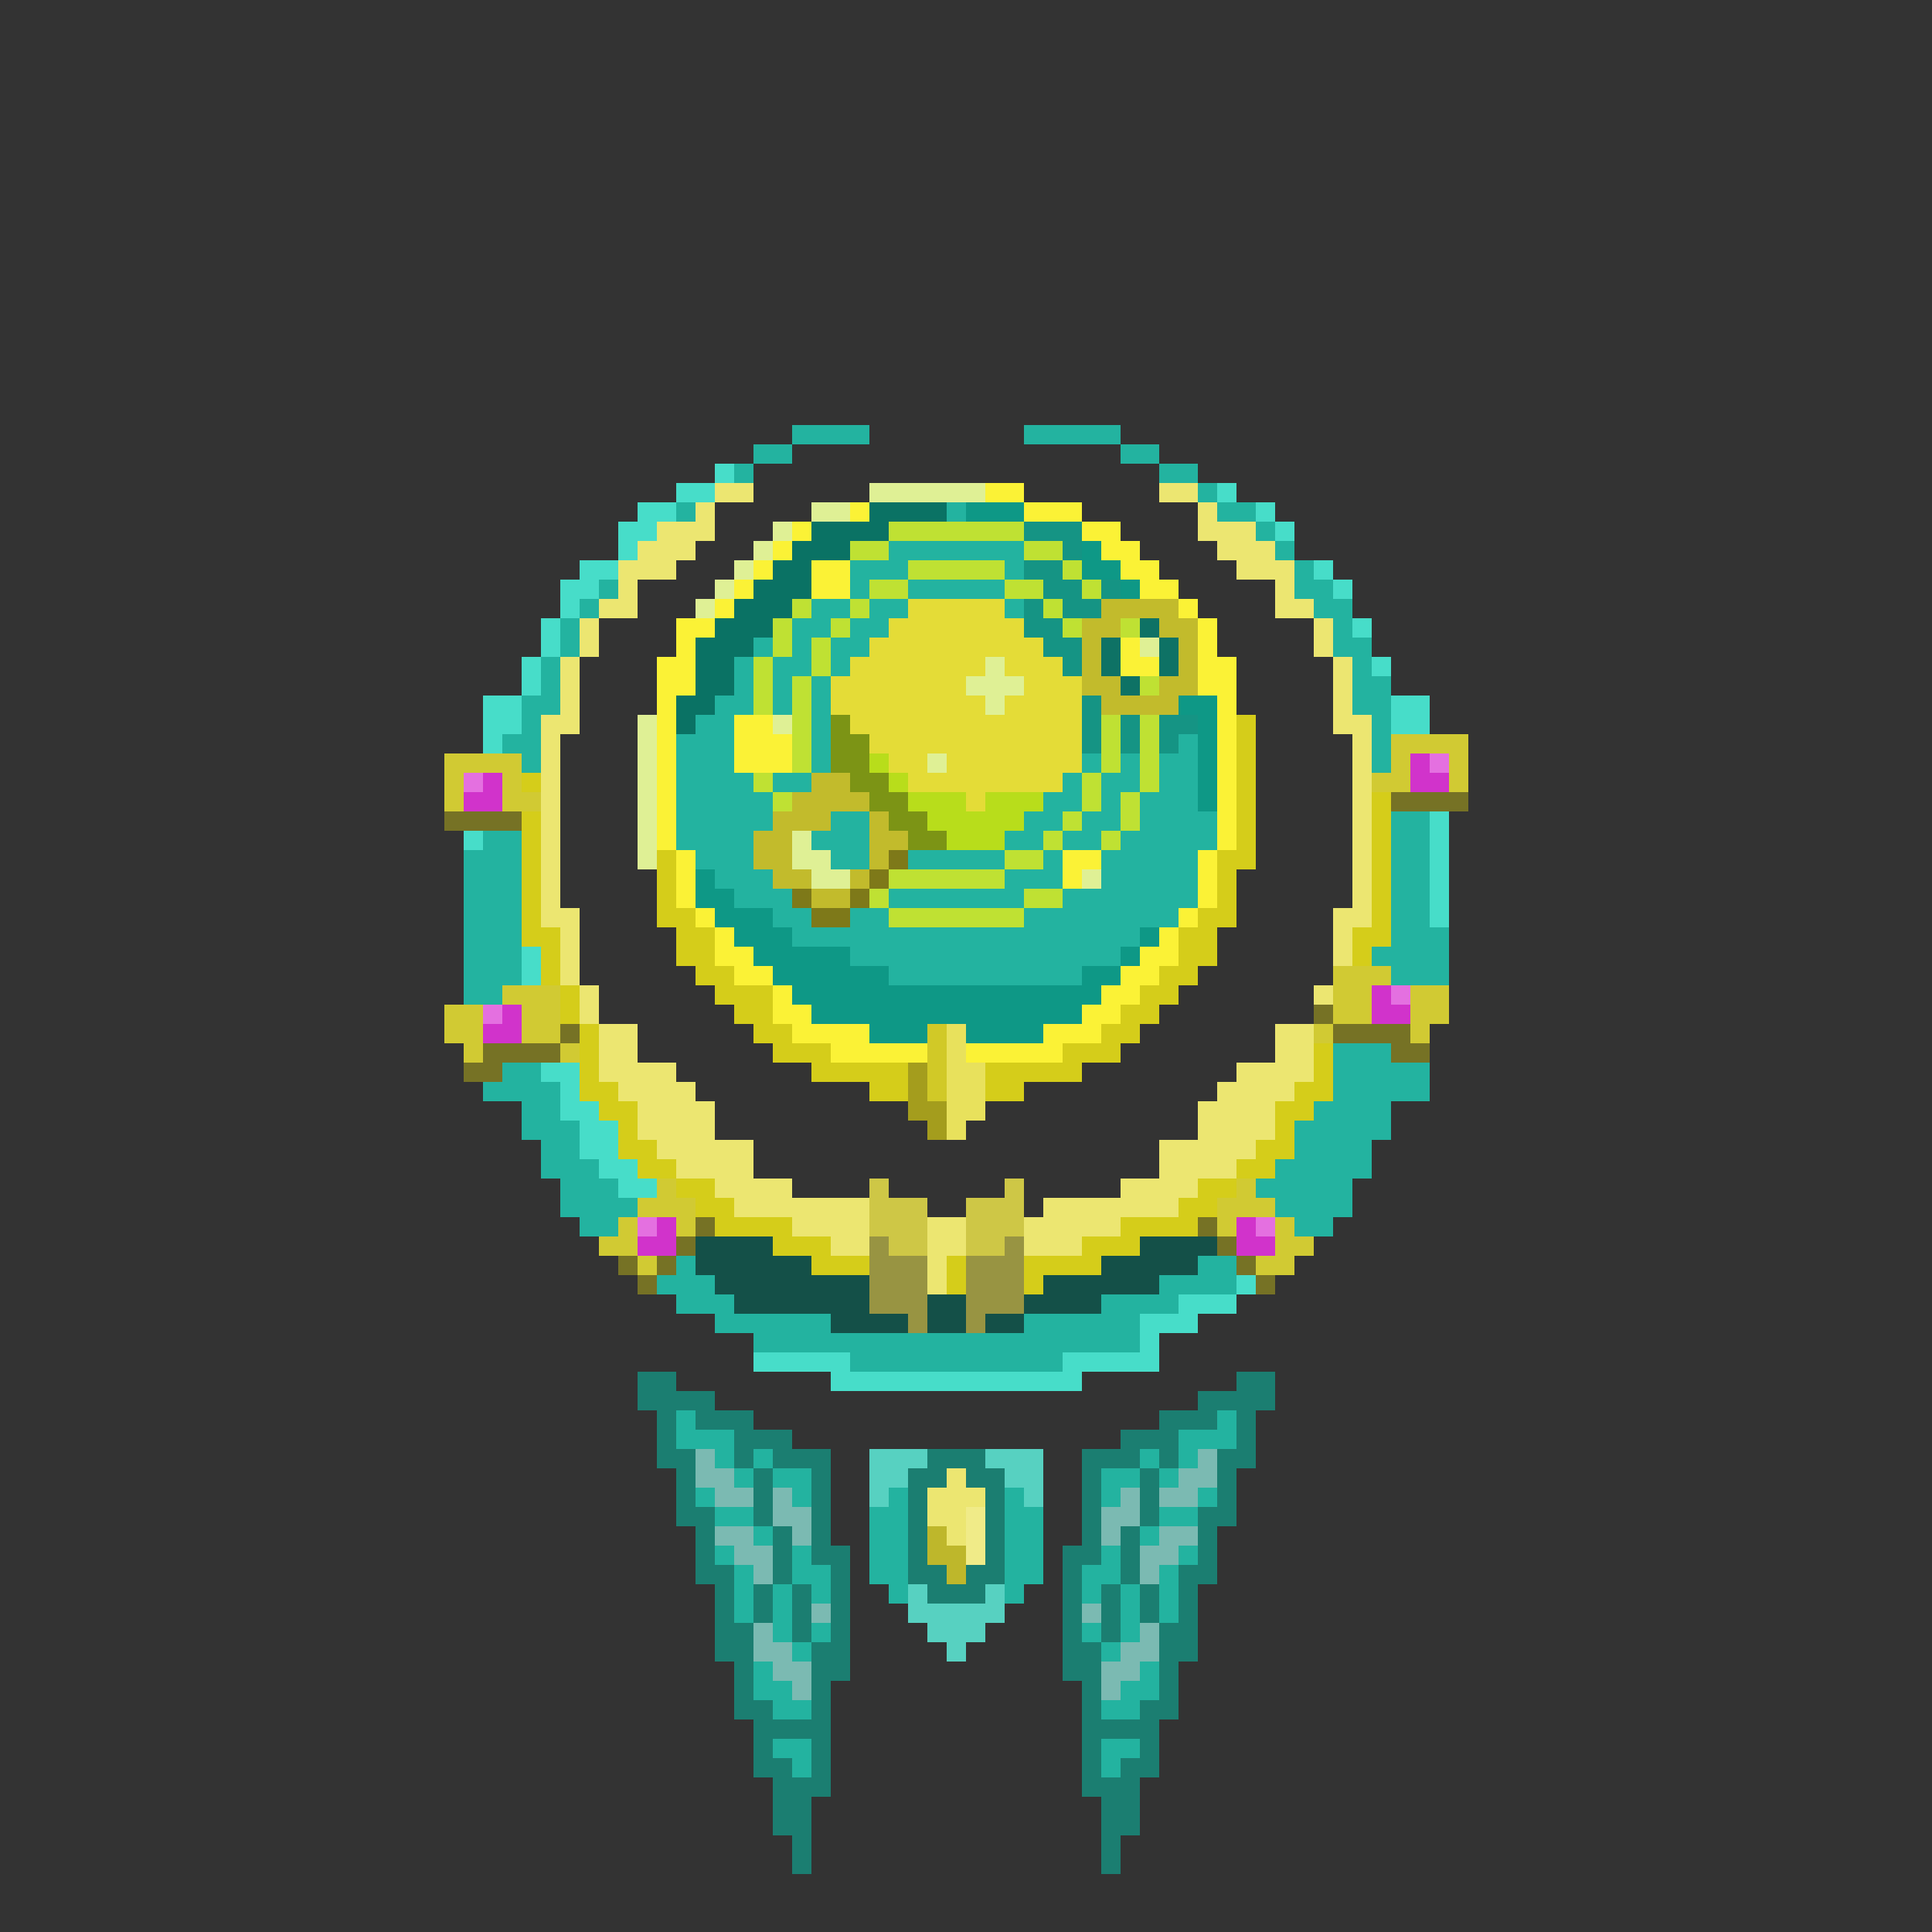 <svg xmlns="http://www.w3.org/2000/svg" viewBox="0 -0.5 100 100" shape-rendering="crispEdges">
<rect x="0" y="-0.5" width="100" height="100" fill="#333333" stroke="none"/>
<path stroke="#23b3a0" d="M41 22h4M53 22h5M39 23h2M58 23h2M38 24h1M60 24h2M62 25h1M35 26h1M49 26h1M63 26h2M65 27h1M46 28h7M66 28h1M44 29h3M52 29h1M67 29h1M31 30h1M44 30h1M47 30h5M67 30h2M30 31h1M42 31h2M45 31h2M52 31h1M68 31h2M29 32h1M41 32h2M44 32h2M69 32h1M29 33h1M39 33h1M41 33h1M43 33h2M69 33h2M28 34h1M38 34h1M40 34h2M43 34h1M70 34h1M28 35h1M38 35h1M40 35h1M42 35h1M70 35h2M27 36h2M37 36h2M40 36h1M42 36h1M70 36h2M27 37h1M36 37h2M42 37h1M71 37h1M26 38h2M35 38h3M42 38h1M61 38h1M71 38h1M27 39h1M35 39h3M42 39h1M56 39h1M58 39h1M60 39h2M71 39h1M35 40h4M40 40h2M55 40h1M57 40h2M60 40h2M35 41h5M54 41h2M57 41h1M59 41h3M35 42h5M43 42h2M53 42h2M56 42h2M59 42h4M72 42h2M25 43h2M35 43h4M42 43h3M52 43h2M55 43h2M58 43h5M72 43h2M24 44h3M36 44h3M43 44h2M47 44h5M54 44h1M57 44h5M72 44h2M24 45h3M37 45h3M52 45h3M57 45h5M72 45h2M24 46h3M38 46h3M46 46h7M55 46h7M72 46h2M24 47h3M40 47h2M44 47h2M53 47h8M72 47h2M24 48h3M41 48h18M72 48h3M24 49h3M44 49h14M71 49h4M24 50h3M46 50h10M72 50h3M24 51h2M69 54h3M26 55h2M69 55h5M25 56h4M69 56h5M27 57h2M68 57h4M27 58h3M67 58h5M28 59h2M67 59h4M28 60h3M66 60h5M29 61h3M65 61h5M29 62h4M66 62h4M30 63h2M67 63h2M35 65h1M62 65h2M34 66h3M60 66h4M35 67h3M57 67h4M37 68h6M53 68h6M39 69h20M44 70h11M35 73h1M63 73h1M35 74h3M61 74h3M37 75h1M39 75h1M59 75h1M61 75h1M38 76h1M40 76h2M57 76h2M60 76h1M36 77h1M41 77h1M46 77h1M52 77h1M57 77h1M62 77h1M37 78h2M45 78h2M52 78h2M60 78h2M39 79h1M45 79h2M52 79h2M59 79h1M37 80h1M41 80h1M45 80h2M52 80h2M57 80h1M61 80h1M38 81h1M41 81h2M45 81h2M52 81h2M56 81h2M60 81h1M38 82h1M40 82h1M42 82h1M46 82h1M52 82h1M56 82h1M58 82h1M60 82h1M38 83h1M40 83h1M58 83h1M60 83h1M40 84h1M42 84h1M56 84h1M58 84h1M41 85h1M57 85h1M39 86h1M59 86h1M39 87h2M58 87h2M40 88h2M57 88h2M40 90h2M57 90h2M41 91h1M57 91h1" />
<path stroke="#47ddc9" d="M37 24h1M35 25h2M63 25h1M33 26h2M65 26h1M32 27h2M66 27h1M32 28h1M30 29h2M68 29h1M29 30h2M69 30h1M29 31h1M28 32h1M70 32h1M28 33h1M27 34h1M71 34h1M27 35h1M25 36h2M72 36h2M25 37h2M72 37h2M25 38h1M74 42h1M24 43h1M74 43h1M74 44h1M74 45h1M74 46h1M74 47h1M27 49h1M27 50h1M28 55h2M29 56h1M29 57h2M30 58h2M30 59h2M31 60h2M32 61h2M64 66h1M61 67h3M59 68h3M59 69h1M39 70h5M55 70h5M43 71h13" />
<path stroke="#ece671" d="M37 25h2M60 25h2M36 26h1M62 26h1M34 27h3M62 27h3M33 28h3M63 28h3M32 29h3M64 29h3M32 30h1M66 30h1M31 31h2M66 31h2M30 32h1M68 32h1M30 33h1M68 33h1M29 34h1M69 34h1M29 35h1M69 35h1M29 36h1M69 36h1M28 37h2M69 37h2M28 38h1M70 38h1M28 39h1M70 39h1M28 40h1M70 40h1M28 41h1M70 41h1M28 42h1M70 42h1M28 43h1M70 43h1M28 44h1M70 44h1M28 45h1M70 45h1M28 46h1M70 46h1M28 47h2M69 47h2M29 48h1M69 48h1M29 49h1M69 49h1M29 50h1M30 51h1M68 51h1M30 52h1M31 53h2M66 53h2M31 54h2M66 54h2M31 55h4M64 55h4M32 56h4M63 56h4M33 57h4M62 57h4M33 58h4M62 58h4M34 59h5M60 59h5M35 60h4M60 60h4M37 61h4M58 61h4M38 62h7M54 62h7M41 63h4M48 63h2M53 63h5M43 64h2M48 64h2M53 64h3M48 65h1M48 66h1M49 76h1M48 77h3M48 78h2M49 79h1" />
<path stroke="#dff095" d="M45 25h6M42 26h2M40 27h1M39 28h1M38 29h1M37 30h1M36 31h1M59 33h1M51 34h1M50 35h3M51 36h1M33 37h1M40 37h1M33 38h1M33 39h1M48 39h1M33 40h1M33 41h1M33 42h1M33 43h1M41 43h1M33 44h1M41 44h2M42 45h2M56 45h1" />
<path stroke="#fbf236" d="M51 25h2M44 26h1M53 26h3M41 27h1M56 27h2M40 28h1M57 28h2M39 29h1M42 29h2M58 29h2M38 30h1M42 30h2M59 30h2M37 31h1M61 31h1M35 32h2M62 32h1M35 33h1M58 33h1M62 33h1M34 34h2M58 34h2M62 34h2M34 35h2M62 35h2M34 36h1M63 36h1M34 37h1M38 37h2M63 37h1M34 38h1M38 38h3M63 38h1M34 39h1M38 39h3M63 39h1M34 40h1M63 40h1M34 41h1M63 41h1M34 42h1M63 42h1M34 43h1M63 43h1M35 44h1M55 44h2M62 44h1M35 45h1M55 45h1M62 45h1M35 46h1M62 46h1M36 47h1M61 47h1M37 48h1M60 48h1M37 49h2M59 49h2M38 50h2M58 50h2M40 51h1M57 51h2M40 52h2M56 52h2M41 53h4M54 53h3M43 54h5M50 54h5" />
<path stroke="#0a7264" d="M45 26h4M42 27h4M41 28h3M40 29h2M39 30h3M38 31h3M37 32h3M36 33h3M36 34h2M36 35h2M35 36h2M35 37h1" />
<path stroke="#0e9886" d="M50 26h3M56 28h1M56 29h2M58 30h1M61 36h2M62 37h1M62 38h1M62 39h1M62 40h1M62 41h1M36 45h1M36 46h2M37 47h3M38 48h3M59 48h1M39 49h5M58 49h1M40 50h6M56 50h2M41 51h16M42 52h14M45 53h3M50 53h4" />
<path stroke="#bfe133" d="M46 27h7M44 28h2M53 28h2M47 29h5M55 29h1M45 30h2M52 30h2M56 30h1M41 31h1M44 31h1M54 31h1M40 32h1M43 32h1M55 32h1M58 32h1M40 33h1M42 33h1M39 34h1M42 34h1M39 35h1M41 35h1M59 35h1M39 36h1M41 36h1M41 37h1M57 37h1M59 37h1M41 38h1M57 38h1M59 38h1M41 39h1M57 39h1M59 39h1M39 40h1M56 40h1M59 40h1M40 41h1M56 41h1M58 41h1M55 42h1M58 42h1M54 43h1M57 43h1M52 44h2M46 45h6M45 46h1M53 46h2M46 47h7" />
<path stroke="#159484" d="M53 27h3M55 28h1M53 29h2M54 30h2M57 30h1M53 31h1M55 31h2M53 32h2M54 33h2M55 34h1M56 36h1M56 37h1M58 37h1M60 37h2M56 38h1M58 38h1M60 38h1" />
<path stroke="#e4dc37" d="M47 31h5M46 32h7M45 33h9M44 34h7M52 34h3M43 35h7M53 35h3M43 36h8M52 36h4M44 37h12M45 38h11M46 39h2M49 39h7M47 40h8M50 41h1" />
<path stroke="#c2bb2c" d="M57 31h4M56 32h2M60 32h2M56 33h1M61 33h1M56 34h1M61 34h1M56 35h2M60 35h2M57 36h4M42 40h2M41 41h4M40 42h3M45 42h1M39 43h2M45 43h2M39 44h2M45 44h1M40 45h2M44 45h1M42 46h2" />
<path stroke="#0e7265" d="M59 32h1M57 33h1M60 33h1M57 34h1M60 34h1M58 35h1" />
<path stroke="#7c9415" d="M43 37h1M43 38h2M43 39h2M44 40h2M45 41h2M46 42h2M47 43h2" />
<path stroke="#d5cd1a" d="M64 37h1M64 38h1M64 39h1M27 40h1M64 40h1M64 41h1M71 41h1M27 42h1M64 42h1M71 42h1M27 43h1M64 43h1M71 43h1M27 44h1M34 44h1M63 44h2M71 44h1M27 45h1M34 45h1M63 45h1M71 45h1M27 46h1M34 46h1M63 46h1M71 46h1M27 47h1M34 47h2M62 47h2M71 47h1M27 48h2M35 48h2M61 48h2M70 48h2M28 49h1M35 49h2M61 49h2M70 49h1M28 50h1M36 50h2M60 50h2M29 51h1M37 51h3M59 51h2M29 52h1M38 52h2M58 52h2M30 53h1M39 53h2M57 53h2M30 54h1M40 54h3M55 54h3M68 54h1M30 55h1M42 55h5M51 55h5M68 55h1M30 56h2M45 56h2M51 56h2M67 56h2M31 57h2M66 57h2M32 58h1M66 58h1M32 59h2M65 59h2M33 60h2M64 60h2M35 61h2M62 61h2M36 62h2M61 62h2M37 63h4M58 63h4M40 64h3M56 64h3M42 65h3M49 65h1M53 65h4M49 66h1M53 66h1" />
<path stroke="#d1ca33" d="M72 38h4M23 39h4M72 39h1M75 39h1M23 40h1M26 40h1M71 40h2M75 40h1M23 41h1M26 41h2M69 50h3M26 51h3M69 51h2M73 51h2M23 52h2M27 52h2M69 52h2M73 52h2M23 53h2M27 53h2M68 53h1M73 53h1M24 54h1M29 54h1M34 61h1M64 61h1M33 62h3M63 62h3M32 63h1M35 63h1M63 63h1M66 63h1M31 64h2M66 64h2M33 65h1M65 65h2" />
<path stroke="#b8dd1b" d="M45 39h1M46 40h1M47 41h3M51 41h3M48 42h5M49 43h3" />
<path stroke="#d133cb" d="M73 39h1M25 40h1M73 40h2M24 41h2M71 51h1M26 52h1M71 52h2M25 53h2M34 63h1M64 63h1M33 64h2M64 64h2" />
<path stroke="#e470e0" d="M74 39h1M24 40h1M72 51h1M25 52h1M33 63h1M65 63h1" />
<path stroke="#767225" d="M72 41h4M23 42h4M68 52h1M29 53h1M69 53h4M25 54h4M72 54h2M24 55h2M36 63h1M62 63h1M35 64h1M63 64h1M32 65h1M34 65h1M64 65h1M33 66h1M65 66h1" />
<path stroke="#7e7919" d="M46 44h1M45 45h1M41 46h1M44 46h1M42 47h2" />
<path stroke="#d1c927" d="M48 53h1M48 54h1M48 55h1M48 56h1" />
<path stroke="#e8e15c" d="M49 53h1M49 54h1M49 55h2M49 56h2M49 57h2M49 58h1" />
<path stroke="#a49d1d" d="M47 55h1M47 56h1M47 57h2M48 58h1" />
<path stroke="#cec746" d="M45 61h1M52 61h1M45 62h3M50 62h3M45 63h3M50 63h3M46 64h2M50 64h2" />
<path stroke="#145048" d="M36 64h4M59 64h4M36 65h6M57 65h5M37 66h8M54 66h6M38 67h7M48 67h2M53 67h4M43 68h4M48 68h2M51 68h2" />
<path stroke="#989442" d="M45 64h1M52 64h1M45 65h3M50 65h3M45 66h3M50 66h3M45 67h3M50 67h3M47 68h1M50 68h1" />
<path stroke="#1b7e71" d="M33 71h2M64 71h2M33 72h4M62 72h4M34 73h1M36 73h3M60 73h3M64 73h1M34 74h1M38 74h3M58 74h3M64 74h1M34 75h2M38 75h1M40 75h3M48 75h3M56 75h3M60 75h1M63 75h2M35 76h1M39 76h1M42 76h1M47 76h2M50 76h2M56 76h1M59 76h1M63 76h1M35 77h1M39 77h1M42 77h1M47 77h1M51 77h1M56 77h1M59 77h1M63 77h1M35 78h2M39 78h1M42 78h1M47 78h1M51 78h1M56 78h1M59 78h1M62 78h2M36 79h1M40 79h1M42 79h1M47 79h1M51 79h1M56 79h1M58 79h1M62 79h1M36 80h1M40 80h1M42 80h2M47 80h1M51 80h1M55 80h2M58 80h1M62 80h1M36 81h2M40 81h1M43 81h1M47 81h2M50 81h2M55 81h1M58 81h1M61 81h2M37 82h1M39 82h1M41 82h1M43 82h1M48 82h3M55 82h1M57 82h1M59 82h1M61 82h1M37 83h1M39 83h1M41 83h1M43 83h1M55 83h1M57 83h1M59 83h1M61 83h1M37 84h2M41 84h1M43 84h1M55 84h1M57 84h1M60 84h2M37 85h2M42 85h2M55 85h2M60 85h2M38 86h1M42 86h2M55 86h2M60 86h1M38 87h1M42 87h1M56 87h1M60 87h1M38 88h2M42 88h1M56 88h1M59 88h2M39 89h4M56 89h4M39 90h1M42 90h1M56 90h1M59 90h1M39 91h2M42 91h1M56 91h1M58 91h2M40 92h3M56 92h3M40 93h2M57 93h2M40 94h2M57 94h2M41 95h1M57 95h1M41 96h1M57 96h1" />
<path stroke="#7bbab2" d="M36 75h1M62 75h1M36 76h2M61 76h2M37 77h2M40 77h1M58 77h1M60 77h2M40 78h2M57 78h2M37 79h2M41 79h1M57 79h1M60 79h2M38 80h2M59 80h2M39 81h1M59 81h1M42 83h1M56 83h1M39 84h1M59 84h1M39 85h2M58 85h2M40 86h2M57 86h2M41 87h1M57 87h1" />
<path stroke="#57d1c1" d="M45 75h3M51 75h3M45 76h2M52 76h2M45 77h1M53 77h1M47 82h1M51 82h1M47 83h5M48 84h3M49 85h1" />
<path stroke="#f0eb88" d="M50 78h1M50 79h1M50 80h1" />
<path stroke="#beb72b" d="M48 79h1M48 80h2M49 81h1" />
</svg>